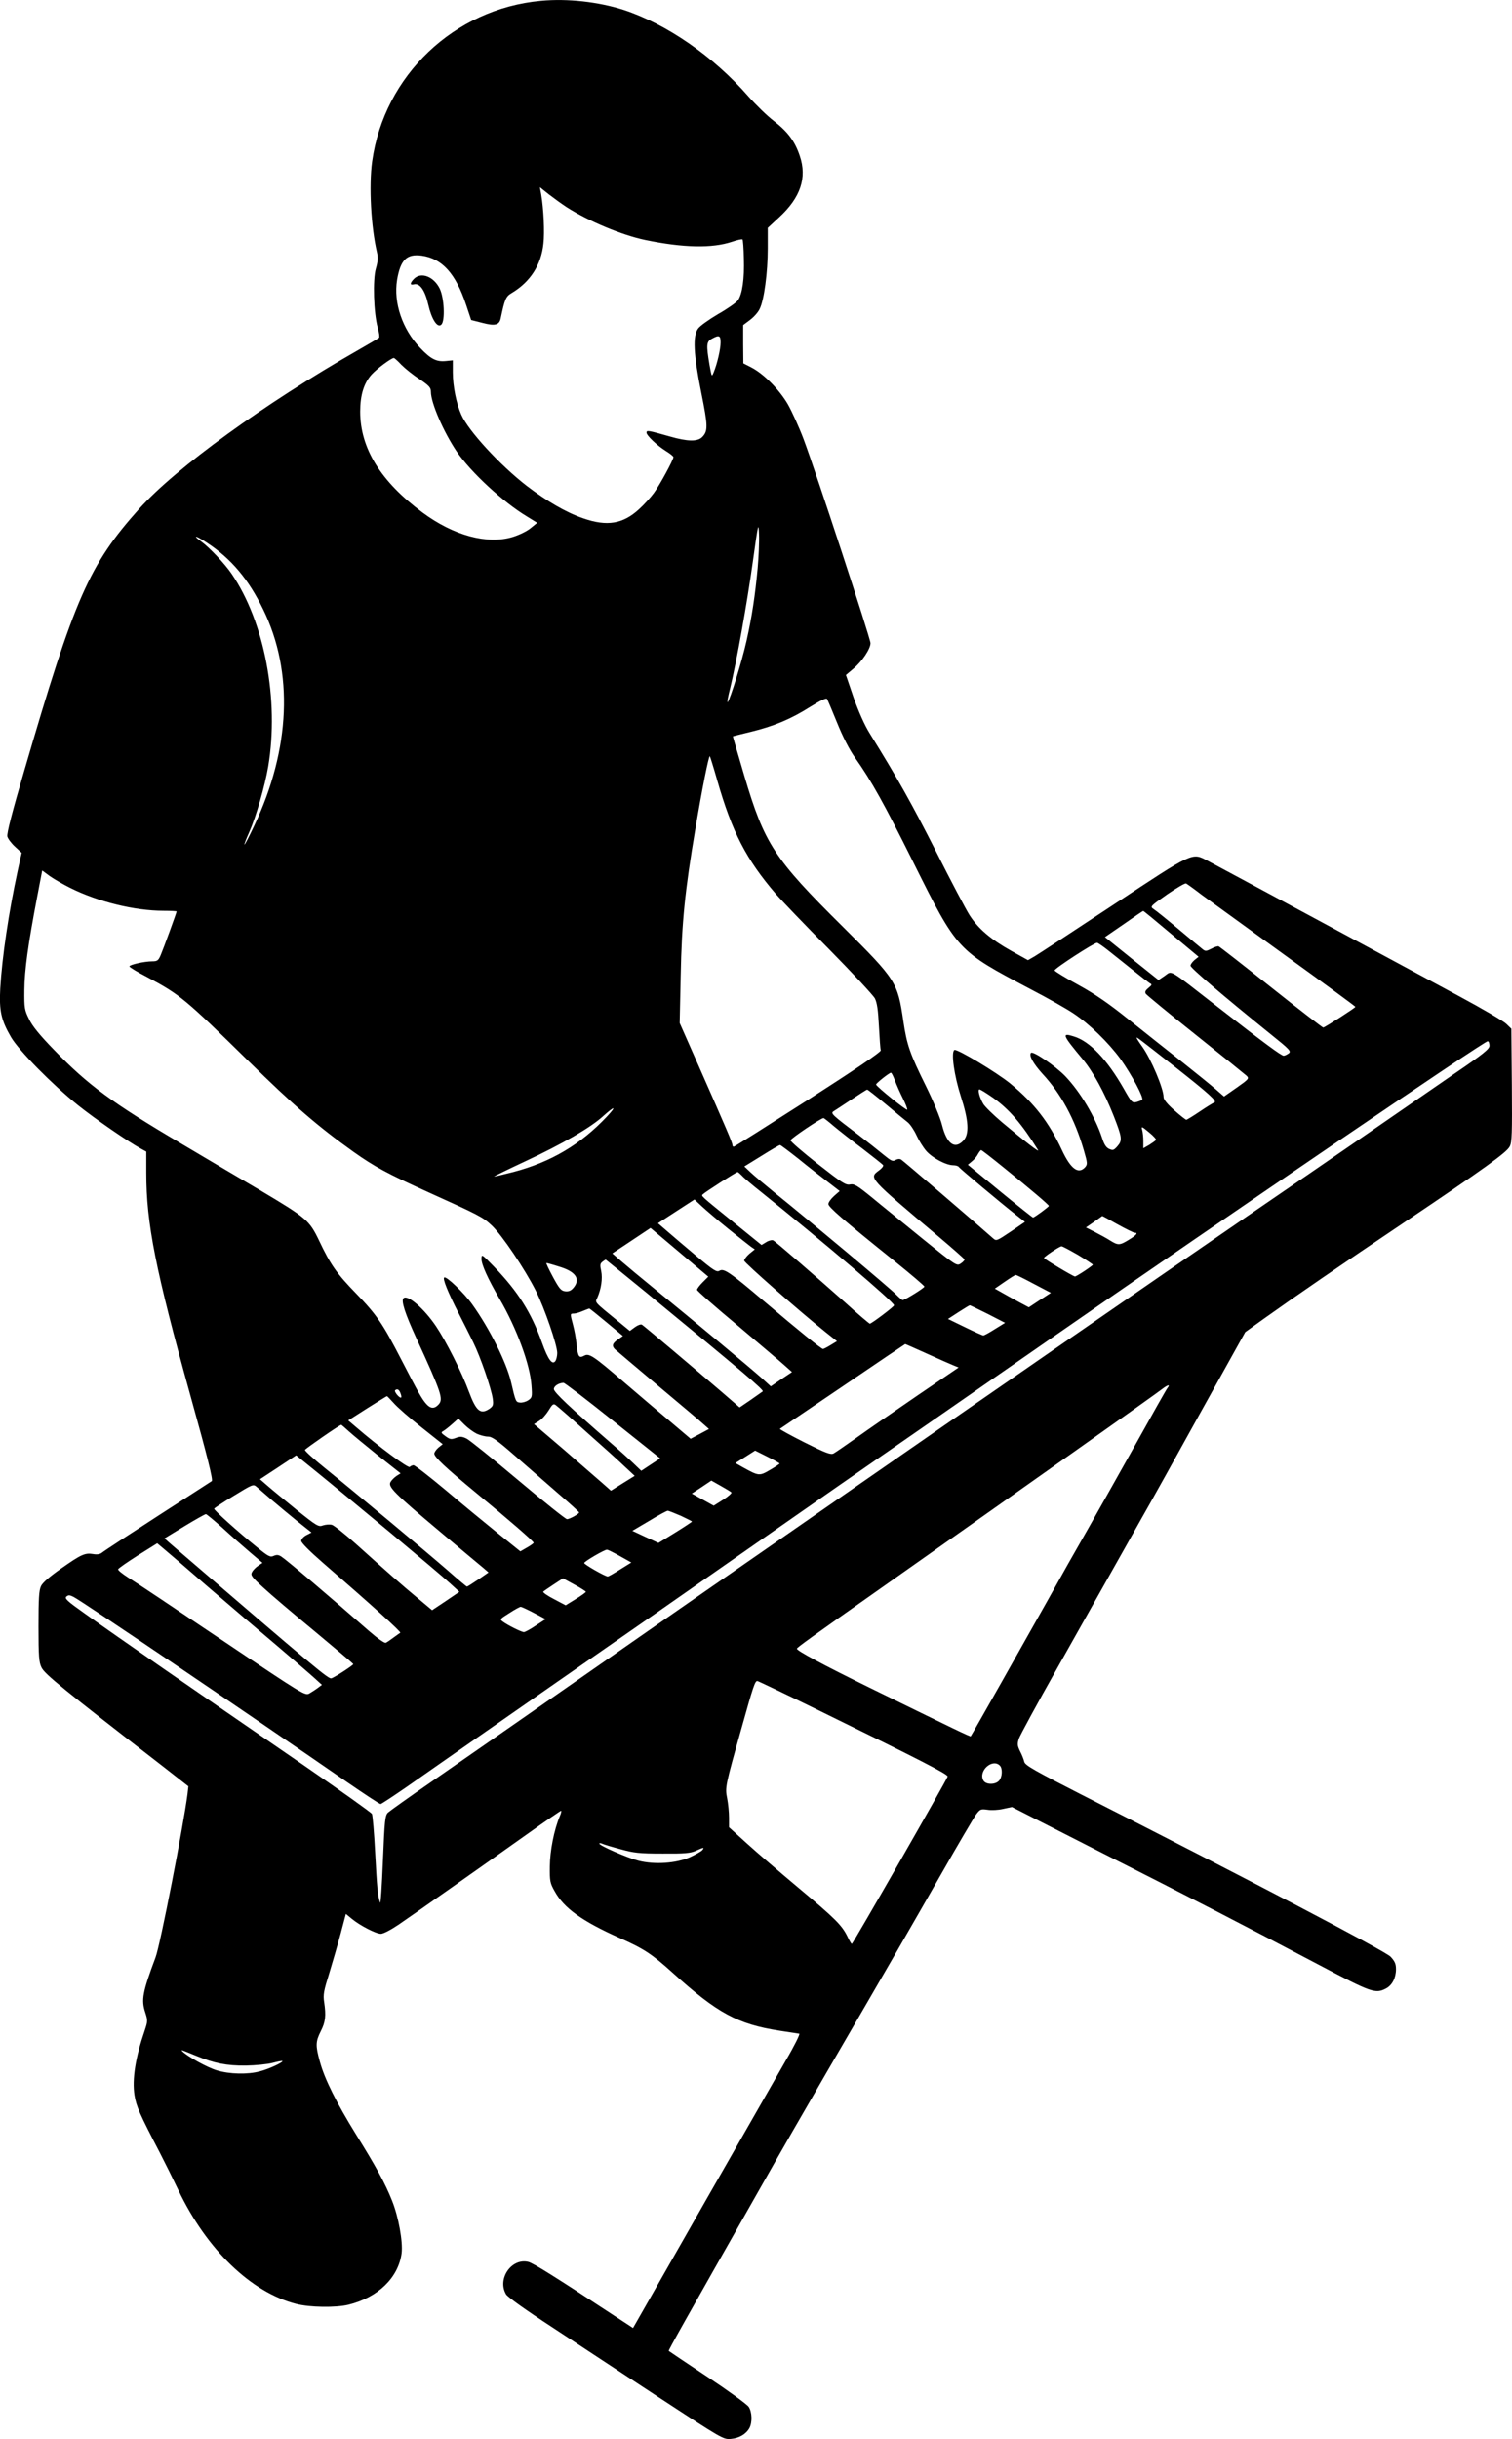 <?xml version="1.0" standalone="no"?>
<!DOCTYPE svg PUBLIC "-//W3C//DTD SVG 20010904//EN"
 "http://www.w3.org/TR/2001/REC-SVG-20010904/DTD/svg10.dtd">
<svg version="1.0" xmlns="http://www.w3.org/2000/svg"
 width="897.733pt" height="1447.195pt" viewBox="0 0 897.733 1447.195"
 preserveAspectRatio="xMidYMid meet">
<g transform="translate(-96.149,1483.397) scale(0.1,-0.1)"
fill="#000000" stroke="none">
<path d="M4173 14829 c-515 -47 -931 -443 -1002 -953 -20 -144 -7 -388 29
-541 7 -30 5 -54 -7 -95 -19 -66 -13 -263 11 -350 9 -30 12 -57 8 -60 -4 -4
-61 -37 -127 -75 -549 -313 -1078 -696 -1297 -940 -298 -333 -383 -526 -684
-1559 -71 -242 -103 -368 -99 -385 3 -13 24 -41 46 -61 l39 -36 -24 -109 c-53
-245 -92 -509 -103 -695 -7 -135 5 -188 64 -290 47 -80 243 -279 398 -404 100
-80 297 -216 374 -258 l31 -17 0 -126 c0 -300 54 -573 264 -1329 101 -362 133
-493 125 -500 -2 -2 -146 -94 -319 -206 -173 -112 -323 -210 -332 -218 -12
-10 -29 -13 -53 -9 -49 8 -70 -1 -191 -86 -67 -47 -109 -83 -119 -104 -12 -25
-15 -74 -15 -240 0 -178 3 -213 18 -243 19 -39 119 -121 725 -590 l147 -115
-5 -45 c-25 -192 -162 -896 -190 -970 -77 -206 -86 -252 -61 -327 15 -47 15
-52 -4 -109 -54 -157 -75 -287 -60 -382 11 -67 30 -110 151 -342 30 -58 79
-157 109 -220 168 -353 433 -608 700 -676 80 -21 236 -23 310 -5 176 43 297
161 316 306 8 68 -18 215 -57 312 -40 101 -95 202 -214 393 -114 184 -186 327
-214 430 -27 97 -26 120 5 182 28 55 32 91 20 173 -7 43 -2 68 30 170 20 66
51 172 68 236 l31 117 34 -28 c48 -40 144 -90 174 -90 15 0 60 24 106 55 91
62 499 349 772 543 102 73 189 132 192 132 3 0 0 -15 -8 -33 -34 -81 -58 -204
-59 -297 -1 -87 1 -99 29 -148 55 -100 162 -177 386 -277 144 -64 191 -95 314
-206 266 -240 385 -305 635 -344 58 -9 110 -17 117 -18 6 -1 -29 -72 -79 -157
-49 -85 -263 -459 -475 -830 -212 -371 -396 -694 -409 -717 l-24 -42 -113 74
c-350 230 -476 309 -508 318 -100 25 -187 -100 -133 -192 9 -16 120 -95 275
-196 142 -94 429 -282 636 -418 374 -245 379 -248 424 -244 49 4 90 28 110 64
18 33 16 96 -4 126 -10 15 -120 95 -245 178 -125 83 -228 152 -230 154 -3 3
81 153 551 980 93 165 265 464 382 665 392 674 501 863 685 1185 100 176 194
335 207 353 24 32 28 33 67 28 23 -4 65 -2 94 5 l52 11 497 -253 c556 -281
899 -458 1329 -685 308 -163 332 -171 394 -139 37 19 60 63 60 115 0 32 -7 47
-32 74 -31 33 -843 458 -1836 962 -280 143 -333 173 -339 194 -3 14 -14 42
-25 63 -16 33 -17 43 -7 75 7 20 109 208 227 417 118 209 256 454 307 545 51
91 138 244 192 341 55 96 216 385 358 642 l260 467 110 79 c192 137 459 320
825 566 493 331 617 421 635 456 14 25 15 79 13 364 l-3 335 -30 29 c-16 16
-142 90 -280 164 -137 74 -520 280 -850 458 -330 178 -620 333 -644 346 -93
49 -80 55 -557 -260 -236 -156 -447 -294 -469 -307 l-40 -23 -99 55 c-120 67
-196 131 -248 212 -21 33 -111 203 -199 378 -143 282 -227 432 -394 701 -30
48 -66 129 -95 211 l-46 135 44 37 c52 43 102 118 102 152 0 28 -328 1027
-398 1212 -26 69 -68 161 -92 204 -51 88 -144 182 -218 220 l-47 24 -1 113 0
114 40 30 c23 17 49 46 58 66 26 52 48 216 48 358 l0 123 68 63 c127 117 166
235 122 364 -29 87 -71 143 -155 208 -38 29 -106 95 -151 146 -207 237 -484
428 -739 512 -149 48 -334 69 -492 54z m154 -1225 c130 -83 327 -165 465 -194
227 -47 398 -50 515 -11 32 11 60 17 63 14 3 -2 7 -53 8 -112 4 -121 -9 -214
-36 -250 -10 -13 -62 -50 -117 -81 -54 -32 -108 -70 -119 -86 -32 -44 -27
-151 19 -379 40 -199 41 -229 5 -265 -27 -27 -87 -26 -191 4 -130 37 -139 38
-139 23 0 -17 64 -78 118 -111 23 -14 42 -30 42 -34 0 -16 -82 -167 -116 -213
-19 -26 -59 -70 -89 -97 -95 -87 -190 -103 -332 -53 -100 34 -216 102 -334
192 -160 124 -347 327 -389 423 -29 65 -50 168 -50 251 l0 71 -40 -4 c-57 -6
-91 11 -155 79 -105 110 -158 267 -136 402 20 119 57 156 146 144 122 -17 202
-106 264 -292 l30 -90 67 -17 c76 -20 101 -13 109 30 23 110 30 127 64 147
111 66 176 167 189 293 8 67 1 207 -13 291 l-8 44 54 -43 c30 -23 78 -58 106
-76z m913 -802 c0 -39 -20 -126 -41 -177 -12 -29 -12 -28 -25 45 -20 119 -18
137 14 154 43 24 52 20 52 -22z m-1895 -133 c22 -22 70 -61 108 -85 57 -39 67
-50 67 -75 0 -66 75 -238 153 -354 84 -123 275 -300 418 -386 l60 -37 -38 -31
c-21 -18 -68 -41 -107 -53 -151 -46 -351 8 -536 145 -248 184 -370 381 -370
599 0 98 22 169 68 220 32 35 116 97 132 98 3 0 24 -18 45 -41z m2115 -1206
c-15 -162 -34 -289 -66 -431 -26 -118 -98 -350 -112 -364 -5 -5 2 34 15 84 37
152 100 501 135 754 31 224 33 232 36 158 2 -44 -2 -134 -8 -201z m-3270 151
c144 -95 247 -216 335 -398 180 -369 161 -825 -53 -1279 -30 -64 -57 -116 -59
-114 -2 2 11 35 28 73 39 87 94 276 113 391 66 394 -22 857 -217 1142 -40 59
-131 156 -181 192 -56 41 -31 36 34 -7z m3742 -1069 c33 -82 72 -158 105 -205
100 -141 174 -275 346 -620 264 -529 260 -524 697 -755 102 -53 217 -118 255
-144 94 -62 208 -173 279 -270 67 -94 140 -231 129 -242 -4 -4 -20 -10 -34
-14 -25 -6 -30 -1 -74 77 -101 177 -204 285 -300 313 -71 22 -66 9 55 -136 62
-74 130 -200 183 -334 51 -130 53 -147 24 -181 -22 -25 -27 -27 -50 -17 -18 8
-30 27 -42 65 -41 125 -129 273 -219 367 -58 60 -190 150 -203 138 -14 -15 13
-63 67 -123 111 -119 192 -268 246 -453 23 -79 23 -85 8 -103 -40 -43 -85 -10
-137 101 -78 168 -165 279 -307 396 -81 66 -317 208 -332 199 -21 -13 -1 -153
38 -274 47 -145 52 -225 15 -264 -51 -54 -98 -19 -126 92 -10 41 -51 141 -96
232 -96 194 -113 244 -134 385 -34 233 -43 246 -359 560 -409 405 -465 491
-585 895 -38 129 -69 235 -68 235 1 1 49 13 107 27 135 33 237 75 352 148 63
39 95 54 100 47 4 -7 31 -70 60 -142z m-712 -341 c88 -307 172 -469 348 -674
31 -36 171 -182 313 -325 141 -143 265 -276 275 -295 13 -26 19 -68 24 -165 4
-71 8 -136 11 -143 3 -9 -150 -113 -431 -293 -239 -153 -438 -279 -442 -279
-5 0 -8 5 -8 11 0 12 -33 90 -205 479 l-108 244 6 281 c6 316 25 503 87 870
40 239 80 438 86 432 2 -2 22 -66 44 -143z m-3842 -638 c164 -82 382 -136 555
-136 42 0 77 -2 77 -4 0 -7 -77 -218 -94 -258 -14 -33 -20 -38 -51 -38 -46 0
-135 -20 -135 -30 0 -5 48 -34 106 -64 194 -103 225 -129 599 -496 271 -266
412 -388 625 -540 124 -88 200 -129 447 -241 297 -134 321 -146 374 -196 60
-56 197 -259 262 -388 52 -104 127 -322 127 -369 0 -17 -5 -38 -10 -46 -18
-29 -44 5 -80 106 -64 180 -143 305 -287 454 -71 73 -72 74 -73 45 0 -35 38
-118 107 -237 101 -172 182 -391 190 -514 5 -69 4 -73 -20 -89 -14 -9 -36 -15
-49 -13 -24 3 -25 5 -52 121 -27 116 -127 317 -231 462 -48 67 -153 168 -166
159 -11 -6 21 -86 84 -209 28 -55 68 -134 88 -175 43 -87 107 -273 116 -335 5
-37 2 -44 -18 -59 -54 -37 -80 -16 -123 99 -43 117 -136 301 -196 390 -71 105
-169 190 -193 166 -15 -15 8 -88 76 -236 151 -329 162 -362 132 -395 -24 -26
-47 -25 -72 3 -27 30 -45 63 -148 262 -112 217 -146 267 -270 395 -114 117
-152 171 -219 313 -58 121 -75 135 -349 298 -117 69 -329 194 -472 279 -407
240 -552 347 -751 553 -85 87 -131 143 -150 184 -27 54 -29 65 -28 173 1 119
22 269 75 547 l31 162 46 -34 c26 -18 80 -49 120 -69z m6718 -41 c45 -33 269
-195 497 -360 229 -165 416 -302 416 -305 1 -5 -178 -120 -191 -123 -3 -1
-142 106 -308 238 -166 132 -307 242 -313 244 -5 2 -25 -4 -43 -14 -29 -15
-36 -16 -51 -4 -10 8 -74 61 -143 119 -69 58 -136 112 -149 120 -22 15 -21 16
80 87 57 39 108 69 113 65 6 -3 48 -33 92 -67z m-181 -232 l163 -136 -24 -19
c-13 -11 -24 -26 -24 -34 0 -13 188 -174 478 -408 111 -89 121 -100 105 -112
-10 -7 -23 -14 -30 -14 -14 0 -112 72 -400 296 -292 227 -261 209 -306 178
l-37 -25 -159 127 -159 128 112 77 c61 43 113 78 115 78 2 1 77 -61 166 -136z
m-364 -106 c36 -28 100 -80 143 -114 42 -34 84 -66 93 -72 16 -8 15 -11 -7
-29 -19 -16 -22 -24 -15 -35 6 -8 138 -117 295 -242 157 -125 293 -235 303
-244 16 -16 13 -20 -58 -70 l-76 -53 -47 41 c-26 23 -119 98 -207 168 -88 69
-230 182 -315 250 -112 90 -194 147 -294 202 -77 42 -141 81 -143 87 -3 10
234 164 252 164 6 0 40 -24 76 -53z m389 -685 c197 -155 249 -202 232 -209 -8
-3 -47 -27 -87 -54 -40 -27 -76 -49 -80 -49 -4 0 -36 25 -71 56 -43 38 -64 64
-64 79 0 50 -74 225 -126 298 -19 26 -34 50 -34 53 0 6 4 3 230 -174z m1865
127 c0 -19 -35 -48 -210 -167 -115 -80 -352 -242 -525 -362 -173 -119 -481
-331 -685 -470 -512 -351 -1847 -1273 -2375 -1640 -124 -86 -373 -259 -555
-385 -181 -125 -431 -299 -555 -385 -670 -467 -1152 -802 -1370 -953 -135 -93
-254 -178 -265 -188 -17 -17 -20 -42 -30 -286 -6 -148 -13 -259 -17 -248 -14
42 -18 87 -29 295 -6 118 -15 222 -19 231 -5 9 -188 139 -407 290 -703 483
-1092 752 -1298 899 -106 75 -122 90 -109 101 12 10 20 9 42 -2 58 -30 1012
-676 1620 -1096 106 -73 197 -133 203 -133 5 0 76 47 157 103 81 57 464 324
852 594 388 269 912 634 1165 811 253 176 494 344 535 373 41 29 332 230 645
447 314 218 597 414 630 437 1045 725 2575 1766 2590 1761 6 -1 10 -13 10 -27z
m-3530 -206 c10 -27 31 -74 47 -106 16 -32 28 -62 26 -67 -3 -8 -181 135 -185
149 -2 6 77 69 88 70 4 1 14 -20 24 -46z m-55 -140 c58 -49 117 -97 131 -108
14 -11 37 -45 51 -75 14 -31 40 -73 59 -95 37 -42 118 -85 161 -85 15 0 30 -5
33 -11 7 -10 243 -208 341 -285 l51 -40 -85 -58 c-84 -56 -85 -57 -106 -38
-100 89 -532 459 -544 466 -9 5 -22 4 -34 -3 -16 -10 -26 -5 -71 32 -29 24
-97 78 -152 120 -152 115 -163 125 -145 137 8 5 56 36 105 69 50 33 92 60 95
60 3 1 52 -38 110 -86z m637 38 c96 -68 172 -156 268 -311 10 -17 -77 50 -214
165 -52 44 -103 94 -112 110 -22 38 -34 85 -22 85 6 0 41 -22 80 -49z m-2292
-112 c-155 -165 -332 -270 -556 -329 -62 -16 -114 -28 -115 -27 -1 1 82 42
185 90 221 103 390 201 463 268 70 63 83 62 23 -2z m1346 -56 c30 -25 107 -86
171 -134 64 -49 119 -93 123 -98 3 -6 -8 -20 -25 -32 -60 -45 -64 -40 355
-393 83 -70 151 -130 153 -135 1 -4 -8 -15 -22 -24 -24 -16 -26 -15 -228 148
-111 91 -248 201 -302 246 -86 70 -103 80 -128 75 -25 -5 -48 10 -191 122 -89
70 -162 133 -162 140 0 10 179 131 196 132 3 0 30 -21 60 -47z m1914 -83 c-3
-4 -21 -17 -40 -29 l-35 -20 0 42 c0 23 -3 53 -7 67 -6 22 -3 22 40 -14 26
-21 45 -42 42 -46z m-2122 -112 c56 -46 135 -107 174 -137 l70 -54 -33 -29
c-19 -17 -34 -38 -34 -48 0 -18 83 -90 393 -339 97 -78 177 -146 177 -151 0
-8 -116 -80 -129 -80 -4 0 -20 14 -37 31 -29 32 -515 439 -719 603 -60 49
-127 105 -147 124 l-37 35 102 63 c56 35 105 64 110 64 4 0 53 -37 110 -82z
m1216 -50 c166 -134 269 -222 270 -229 1 -5 -86 -69 -94 -69 -3 0 -91 70 -196
156 l-191 157 25 21 c14 11 30 31 36 44 7 12 15 22 18 22 4 0 63 -46 132 -102z
m-1553 -49 c10 -12 62 -56 114 -97 377 -303 790 -654 790 -673 0 -8 -134 -109
-144 -109 -3 0 -71 57 -149 128 -171 152 -407 356 -424 366 -7 4 -26 0 -42
-10 l-28 -17 -153 124 c-216 175 -206 166 -195 177 14 14 198 132 206 132 3 0
14 -10 25 -21z m-79 -317 c62 -50 122 -97 134 -106 l22 -15 -32 -26 c-17 -15
-31 -33 -31 -41 0 -12 327 -299 483 -424 l68 -54 -38 -23 c-21 -13 -41 -23
-45 -23 -10 0 -137 103 -351 284 -204 173 -238 196 -264 180 -16 -10 -36 3
-134 85 -63 53 -141 119 -173 147 l-58 50 109 71 108 70 45 -42 c25 -23 95
-83 157 -133z m2309 28 c49 -27 95 -50 102 -50 23 0 11 -15 -34 -42 -55 -34
-64 -34 -112 -4 -20 13 -61 35 -90 50 l-53 27 48 33 c26 19 48 34 49 35 0 1
41 -21 90 -49z m-2569 -193 l140 -118 -34 -34 c-18 -18 -33 -38 -33 -44 0 -6
107 -100 238 -209 130 -110 257 -217 281 -239 l45 -40 -63 -42 -63 -43 -56 51
c-66 59 -416 350 -631 525 -80 65 -170 140 -200 166 l-54 47 113 75 114 76 31
-26 c18 -15 95 -80 172 -145z m2335 11 c48 -29 87 -55 88 -58 0 -6 -97 -70
-106 -70 -10 0 -184 104 -184 110 0 7 92 69 104 69 5 1 49 -23 98 -51z m-2559
-227 c571 -469 696 -575 687 -583 -3 -2 -35 -25 -71 -50 l-66 -45 -104 90
c-175 150 -463 393 -476 401 -7 4 -26 -3 -42 -15 l-30 -22 -68 56 c-148 121
-139 111 -125 141 23 52 32 114 23 158 -8 35 -7 44 7 55 9 7 18 13 20 13 1 0
111 -90 245 -199z m-523 158 c98 -29 129 -72 89 -123 -16 -20 -29 -26 -51 -24
-25 3 -35 14 -74 86 -24 45 -42 82 -38 82 3 0 37 -9 74 -21z m2820 -103 l101
-53 -66 -43 -65 -43 -60 32 c-33 18 -79 43 -101 56 l-41 23 58 40 c33 23 62
41 66 41 4 1 52 -23 108 -53z m-274 -178 l103 -53 -60 -37 c-33 -21 -64 -38
-69 -38 -5 0 -54 22 -109 49 l-101 49 63 41 c34 22 64 40 66 40 2 1 50 -23
107 -51z m-2263 -50 l97 -81 -30 -21 c-33 -23 -37 -38 -17 -58 8 -7 121 -103
252 -213 131 -110 254 -213 272 -230 l34 -30 -54 -29 -55 -29 -118 100 c-66
55 -191 162 -279 237 -181 156 -206 172 -235 156 -30 -16 -37 -7 -45 64 -3 36
-13 89 -21 118 -18 68 -18 68 5 68 10 0 34 7 52 15 19 8 36 14 39 15 3 0 49
-37 103 -82z m1898 -184 c68 -31 139 -62 158 -70 l34 -14 -244 -166 c-134 -92
-297 -204 -361 -250 -65 -46 -126 -88 -137 -94 -17 -9 -46 2 -172 65 -83 42
-149 78 -147 81 3 2 171 116 374 253 203 138 369 250 370 250 0 1 56 -24 125
-55z m-1861 -399 l281 -224 -56 -37 -56 -37 -47 45 c-26 25 -88 81 -138 124
-238 207 -334 297 -334 316 0 17 28 36 57 37 6 1 138 -100 293 -224z m3293
193 c-6 -7 -88 -152 -183 -323 -95 -170 -226 -402 -290 -515 -65 -113 -173
-304 -240 -425 -133 -237 -450 -798 -455 -803 -3 -4 -93 40 -600 288 -275 135
-436 221 -432 232 3 8 67 55 512 368 839 591 1623 1145 1655 1171 35 27 52 31
33 7z m-4554 -30 c12 -31 4 -36 -19 -11 -10 12 -16 24 -13 27 12 12 24 6 32
-16z m-39 -60 c21 -24 94 -88 164 -143 l126 -100 -25 -20 c-14 -12 -25 -28
-25 -36 0 -20 68 -84 245 -230 191 -157 345 -290 345 -299 0 -3 -18 -16 -39
-28 l-40 -23 -133 107 c-73 59 -213 174 -310 256 -97 81 -183 148 -191 148 -7
0 -17 -4 -23 -10 -9 -9 -186 122 -318 236 l-47 40 113 72 c62 39 115 72 117
72 2 0 20 -19 41 -42z m1146 -173 c93 -82 195 -174 226 -204 l58 -54 -71 -44
-70 -44 -52 46 c-29 25 -131 114 -228 198 l-177 151 29 18 c17 10 42 38 57 62
23 38 29 43 43 33 10 -7 93 -79 185 -162z m-654 -8 c20 -9 50 -17 67 -17 24 0
55 -22 158 -112 71 -62 186 -162 256 -223 70 -60 127 -112 127 -115 0 -9 -57
-40 -72 -40 -8 0 -138 104 -289 231 -151 127 -289 238 -307 247 -27 13 -38 14
-64 4 -27 -10 -35 -9 -61 10 -28 20 -29 23 -12 32 10 6 34 25 53 42 l35 31 36
-36 c20 -20 53 -44 73 -54z m-759 14 c23 -21 102 -86 174 -144 l133 -105 -25
-16 c-13 -9 -29 -25 -35 -36 -15 -28 19 -63 288 -289 128 -108 247 -207 264
-221 l30 -26 -61 -42 c-34 -23 -64 -42 -67 -42 -3 0 -53 42 -112 94 -125 109
-555 467 -731 609 -67 54 -121 103 -119 108 2 7 207 149 216 149 1 0 21 -17
45 -39z m2557 -191 c0 -3 -26 -20 -57 -38 -63 -37 -67 -36 -161 16 l-44 25 59
37 58 37 72 -36 c40 -20 73 -38 73 -41z m-2310 -411 c162 -135 321 -269 352
-298 l57 -52 -81 -55 -81 -54 -86 72 c-93 77 -177 151 -366 321 -66 59 -131
111 -144 114 -14 3 -37 1 -52 -4 -26 -10 -36 -4 -156 92 -70 57 -148 121 -173
143 l-45 39 108 71 107 71 132 -107 c73 -59 265 -218 428 -353z m2024 240 c4
-4 -17 -23 -48 -43 l-57 -36 -65 36 -65 36 58 38 58 39 55 -31 c30 -17 59 -34
64 -39z m-2729 -45 c39 -33 107 -90 153 -127 l83 -66 -31 -16 c-17 -9 -30 -24
-30 -34 0 -11 51 -62 128 -129 292 -253 468 -412 460 -416 -2 -1 -19 -13 -38
-27 -19 -14 -40 -29 -47 -32 -7 -5 -48 24 -101 70 -226 198 -486 419 -520 441
-17 11 -28 12 -46 4 -20 -9 -32 -3 -99 52 -115 93 -256 220 -254 228 1 4 54
39 117 77 111 68 115 70 135 53 11 -10 52 -45 90 -78z m2429 -94 c36 -17 66
-32 66 -34 0 -2 -45 -32 -100 -66 l-99 -61 -78 36 -77 36 100 59 c54 33 104
60 110 60 6 0 41 -14 78 -30z m-2720 -73 c50 -46 124 -111 164 -145 l72 -61
-25 -17 c-14 -9 -31 -26 -37 -38 -10 -18 -3 -28 68 -93 43 -40 181 -157 306
-260 125 -104 227 -190 227 -193 1 -6 -107 -76 -129 -84 -17 -7 -79 45 -957
799 l-35 31 118 72 c66 40 123 72 128 72 4 0 49 -37 100 -83z m-88 -348 c131
-113 318 -272 414 -353 96 -82 195 -167 219 -189 l44 -40 -23 -17 c-13 -10
-36 -25 -50 -33 -26 -16 -30 -14 -521 316 -272 183 -522 350 -557 371 -34 22
-61 43 -59 49 1 5 54 42 117 82 l115 72 31 -26 c17 -14 139 -118 270 -232z
m2446 182 l68 -38 -66 -41 c-36 -23 -69 -42 -74 -42 -15 0 -140 71 -140 80 0
9 120 79 135 79 6 0 40 -17 77 -38z m-202 -212 c0 -3 -27 -23 -60 -43 l-60
-37 -70 37 c-39 20 -67 40 -63 44 4 4 32 23 62 43 l55 36 68 -37 c37 -20 68
-40 68 -43z m-309 -125 l70 -37 -58 -38 c-32 -22 -64 -39 -71 -39 -14 0 -97
41 -126 63 -18 13 -15 16 40 50 32 21 62 37 67 37 5 0 40 -16 78 -36z m1699
-582 c601 -294 761 -376 758 -389 -4 -18 -562 -992 -569 -993 -3 0 -15 20 -26
44 -33 67 -72 106 -291 289 -111 93 -250 212 -307 264 l-105 95 0 57 c0 32 -5
83 -11 114 -13 66 -13 68 88 427 66 236 77 270 91 270 4 0 172 -80 372 -178z
m1068 -324 c17 -17 15 -68 -5 -90 -23 -25 -79 -24 -93 2 -31 57 54 132 98 88z
m-2253 -496 c79 -22 110 -26 250 -26 131 -1 167 2 199 17 46 21 52 21 37 3 -6
-7 -39 -26 -74 -42 -80 -36 -210 -45 -306 -20 -65 17 -231 89 -231 101 0 4 8
4 18 -1 9 -4 58 -19 107 -32z m-2519 -1226 c106 -44 181 -59 294 -58 59 1 129
8 160 16 30 8 56 13 58 11 7 -7 -81 -48 -133 -61 -73 -20 -182 -17 -257 6 -57
17 -175 83 -203 112 -11 12 -12 12 81 -26z"/>
<path d="M3420 13180 c-25 -25 -26 -40 -1 -33 35 9 66 -36 85 -120 20 -88 55
-142 78 -119 23 23 17 159 -10 214 -35 71 -110 100 -152 58z"/>
</g>
</svg>

